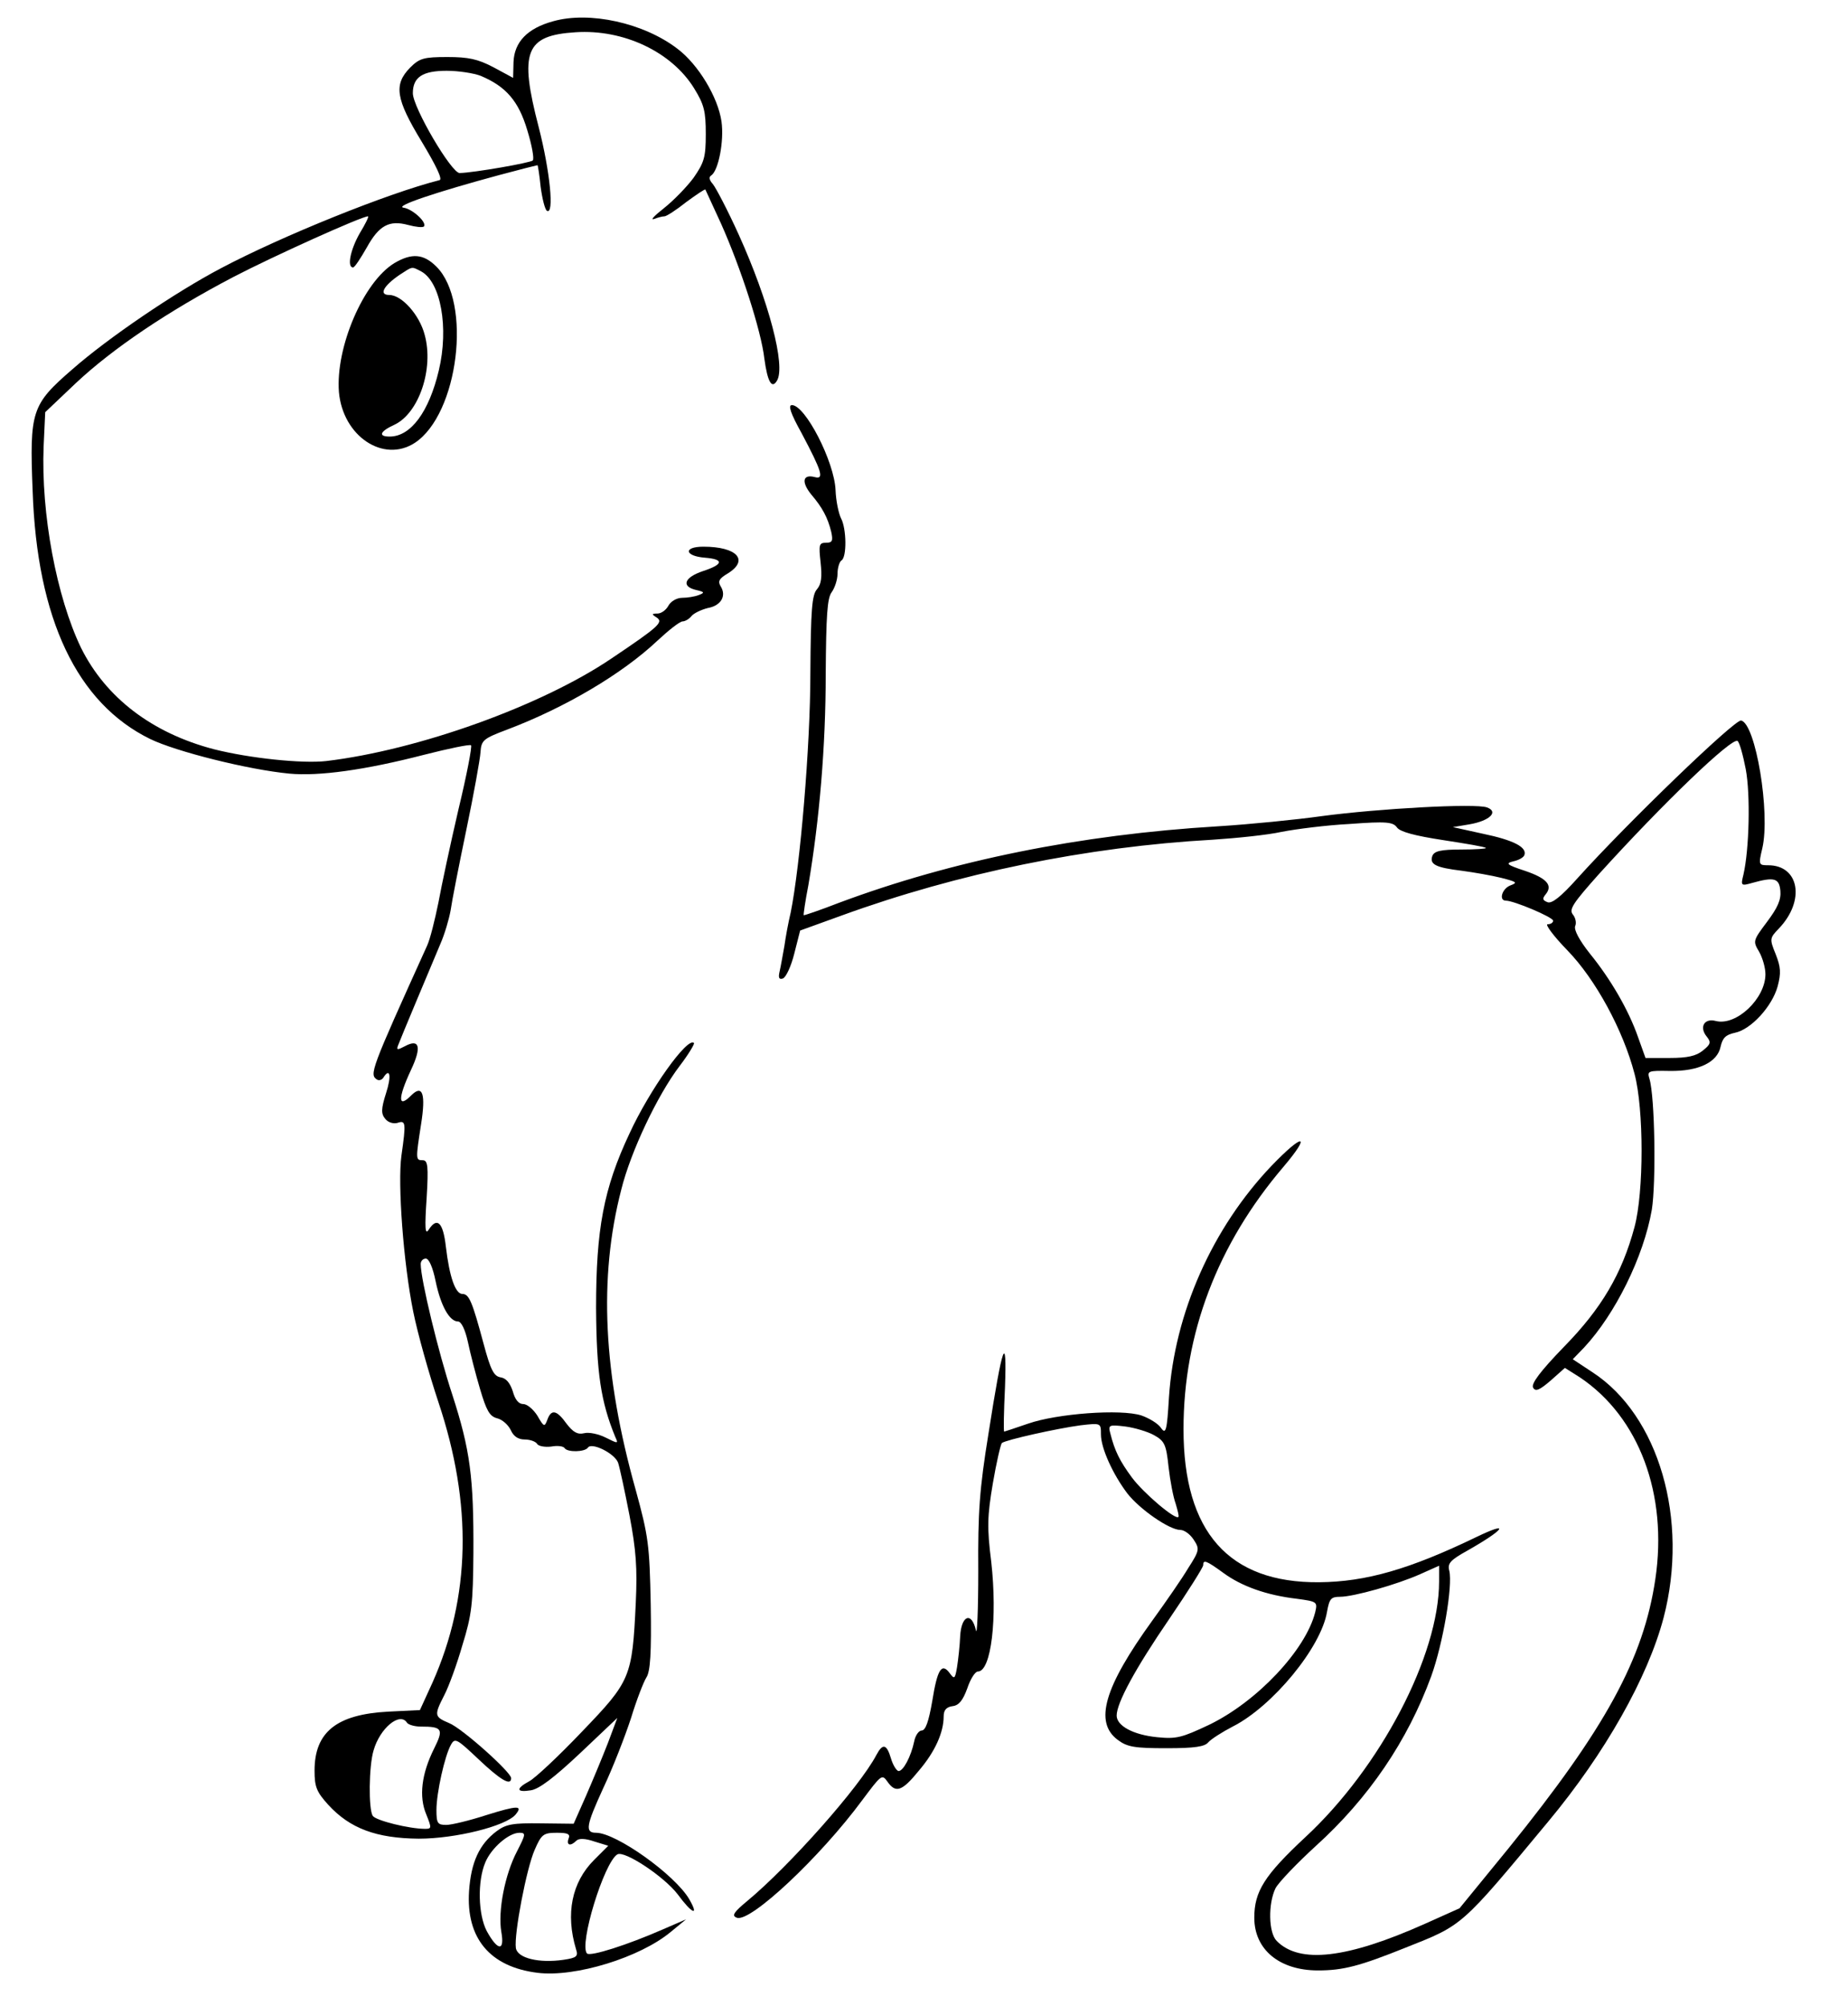 <?xml version="1.0" standalone="no"?>
<!DOCTYPE svg PUBLIC "-//W3C//DTD SVG 20010904//EN"
 "http://www.w3.org/TR/2001/REC-SVG-20010904/DTD/svg10.dtd">
<svg version="1.0" xmlns="http://www.w3.org/2000/svg"
 width="470pt" height="510pt" viewBox="0 0 470 510"
 preserveAspectRatio="xMidYMid meet">
<g transform="translate(0,510) scale(0.1,-0.1)"
fill="#000000" stroke="none">
<path d="M1407 5046 c-66 -18 -99 -53 -101 -104 l-1 -40 -50 27 c-40 21 -64
26 -117 26 -60 0 -71 -3 -95 -27 -42 -43 -37 -79 30 -189 36 -60 53 -95 45
-97 -131 -33 -401 -142 -556 -224 -116 -61 -287 -177 -378 -257 -104 -90 -109
-106 -101 -309 11 -326 113 -540 299 -631 66 -32 249 -78 354 -88 75 -7 192 9
343 48 63 16 116 27 119 24 3 -3 -11 -76 -32 -163 -20 -86 -43 -193 -51 -237
-9 -44 -21 -93 -29 -110 -144 -318 -147 -327 -127 -340 5 -3 12 -1 16 5 17 27
21 4 7 -39 -13 -41 -13 -53 -2 -66 7 -9 21 -13 31 -10 21 7 22 1 10 -83 -10
-71 5 -274 30 -397 11 -55 40 -158 64 -230 87 -260 82 -495 -15 -713 l-32 -70
-81 -4 c-131 -7 -187 -52 -187 -150 0 -41 5 -54 35 -87 55 -60 122 -85 230
-86 94 0 221 32 246 61 20 24 6 24 -74 -1 -43 -14 -89 -25 -102 -25 -22 0 -25
4 -25 38 0 43 21 138 37 166 10 18 15 15 70 -37 56 -53 83 -69 83 -48 0 15
-125 127 -158 140 -38 16 -38 20 -12 71 11 21 32 78 46 127 24 77 27 106 28
233 1 194 -8 263 -54 405 -35 106 -80 292 -80 331 0 8 6 14 13 14 8 0 18 -23
25 -58 13 -62 35 -102 57 -102 8 0 18 -20 25 -52 6 -29 20 -83 31 -120 16 -54
24 -69 43 -74 13 -3 28 -16 35 -30 7 -16 19 -24 35 -24 14 0 28 -5 32 -11 3
-6 20 -9 36 -7 16 3 31 1 34 -4 7 -11 51 -10 59 1 9 15 68 -14 77 -38 4 -12
17 -72 29 -134 17 -89 20 -134 16 -222 -9 -190 -13 -199 -137 -328 -59 -62
-120 -119 -134 -126 -35 -19 -33 -29 4 -23 21 3 59 32 125 94 l95 90 -24 -64
c-14 -36 -39 -96 -56 -135 l-31 -70 -84 1 c-70 1 -88 -2 -112 -20 -44 -33 -65
-79 -70 -152 -8 -120 53 -193 174 -208 96 -12 261 39 339 104 l39 32 -60 -26
c-89 -39 -183 -69 -192 -61 -21 22 43 231 77 252 18 11 120 -57 154 -102 36
-49 55 -57 29 -12 -36 62 -186 169 -237 169 -29 0 -25 19 18 113 25 53 56 133
71 179 14 46 32 92 39 103 10 15 13 62 11 185 -3 153 -6 174 -38 291 -83 295
-95 540 -37 764 24 97 92 240 148 314 23 30 39 57 37 59 -16 17 -113 -119
-164 -230 -66 -140 -85 -244 -85 -443 1 -166 12 -239 49 -329 8 -17 7 -17 -25
-1 -18 9 -42 14 -54 11 -17 -4 -28 2 -45 24 -25 35 -39 38 -49 10 -7 -19 -9
-18 -25 10 -10 16 -26 30 -36 30 -12 0 -21 11 -27 33 -7 21 -17 33 -31 35 -17
3 -25 18 -43 85 -29 108 -37 127 -54 127 -18 0 -33 44 -42 120 -7 62 -22 77
-44 43 -9 -14 -10 6 -5 80 5 83 3 97 -10 97 -18 0 -18 2 -4 92 12 76 4 101
-24 74 -35 -36 -36 -10 -2 63 28 59 22 81 -15 61 -19 -10 -22 -10 -18 1 7 19
84 202 108 259 11 25 22 63 26 85 3 22 21 114 40 205 19 91 35 180 36 197 2
31 7 35 68 58 148 56 293 142 382 226 29 27 57 49 64 49 6 0 17 6 23 14 6 7
25 16 41 20 34 6 48 31 33 55 -8 13 -4 20 18 33 55 34 23 68 -62 68 -52 0 -48
-24 4 -28 49 -4 47 -17 -5 -34 -48 -16 -56 -39 -18 -48 22 -5 23 -7 7 -13 -10
-4 -29 -7 -42 -7 -14 0 -29 -9 -35 -20 -6 -11 -18 -20 -28 -20 -15 0 -15 -2
-2 -10 18 -12 6 -23 -116 -105 -178 -120 -490 -232 -724 -260 -61 -7 -195 7
-286 30 -157 41 -275 131 -338 258 -62 129 -102 340 -95 513 l4 86 78 74 c94
88 233 182 401 270 102 53 326 154 342 154 3 0 -7 -20 -21 -43 -24 -42 -33
-87 -17 -87 4 0 19 23 35 51 31 56 57 70 105 57 19 -5 36 -7 40 -4 9 10 -29
45 -52 48 -23 4 85 40 244 83 52 14 96 25 97 25 1 0 5 -25 8 -55 4 -30 11 -58
16 -61 19 -11 8 100 -21 213 -50 192 -34 233 94 241 122 8 244 -50 301 -142
26 -42 30 -59 30 -117 0 -59 -4 -72 -31 -111 -17 -23 -51 -58 -75 -77 -24 -19
-36 -31 -26 -28 10 4 22 7 27 7 5 0 30 16 55 36 26 19 48 34 49 32 1 -2 19
-41 40 -87 50 -112 102 -272 110 -343 8 -59 19 -78 32 -56 23 37 -21 203 -97
371 -28 62 -58 119 -66 129 -9 10 -11 18 -4 22 18 12 33 87 26 137 -9 62 -59
145 -112 185 -86 66 -224 96 -316 70z m-184 -139 c64 -27 96 -64 118 -138 12
-39 18 -73 14 -77 -6 -6 -149 -31 -186 -32 -21 0 -119 167 -119 203 0 41 25
57 86 57 30 0 69 -6 87 -13z m-188 -4187 c3 -5 19 -10 35 -10 55 0 59 -6 34
-56 -32 -64 -39 -122 -20 -167 14 -35 14 -37 -3 -37 -40 0 -125 21 -133 33
-11 17 -10 126 2 166 16 57 67 99 85 71z m280 -327 c-31 -59 -49 -152 -40
-205 9 -50 -9 -49 -37 2 -22 42 -24 126 -4 174 15 37 60 76 87 76 17 0 16 -4
-6 -47z m131 32 c-6 -17 5 -20 20 -5 6 6 22 6 45 -2 l36 -11 -36 -36 c-57 -57
-73 -137 -46 -227 6 -18 2 -22 -32 -27 -62 -9 -117 4 -121 30 -5 35 27 203 48
250 17 39 22 43 56 43 28 0 35 -3 30 -15z"/>
<path d="M1003 4431 c-79 -48 -150 -215 -141 -328 10 -112 113 -181 193 -129
111 73 146 357 55 448 -33 33 -63 35 -107 9z m68 -21 c50 -27 71 -143 45 -252
-25 -105 -71 -168 -125 -168 -30 0 -25 13 12 30 62 29 101 142 77 229 -13 50
-58 101 -90 101 -27 0 -15 23 26 51 34 22 30 22 55 9z"/>
<path d="M2039 3998 c51 -96 58 -118 33 -111 -31 8 -34 -13 -9 -44 29 -34 42
-59 51 -95 5 -23 3 -28 -13 -28 -18 0 -19 -5 -14 -50 4 -37 2 -55 -9 -68 -13
-14 -16 -53 -17 -214 0 -185 -26 -489 -50 -608 -6 -25 -13 -63 -16 -85 -4 -22
-9 -51 -12 -64 -4 -17 -2 -22 8 -19 8 3 21 31 29 63 l15 59 105 38 c297 108
624 175 945 193 61 4 139 12 175 20 36 7 114 17 173 20 94 7 110 5 120 -9 8
-11 45 -21 117 -32 58 -9 107 -17 109 -20 2 -2 -26 -4 -63 -4 -52 0 -68 -4
-73 -16 -8 -22 9 -30 75 -38 30 -4 76 -12 100 -18 39 -10 43 -12 24 -19 -22
-8 -31 -39 -12 -39 20 0 120 -42 120 -51 0 -5 -6 -9 -14 -9 -7 0 15 -30 50
-66 72 -74 142 -203 171 -314 24 -90 24 -301 0 -390 -32 -119 -84 -207 -179
-304 -61 -63 -84 -94 -79 -104 6 -11 16 -7 45 18 l36 32 38 -24 c151 -101 224
-298 192 -513 -30 -203 -128 -381 -373 -684 l-125 -153 -87 -39 c-199 -89
-320 -103 -378 -44 -21 21 -22 95 -3 134 8 15 54 63 102 107 135 122 234 268
294 432 30 83 55 230 46 268 -5 19 2 27 47 52 95 54 109 76 22 34 -170 -82
-281 -114 -400 -115 -230 -2 -345 128 -345 389 0 243 86 470 254 667 72 85 51
87 -29 4 -152 -159 -248 -376 -262 -590 -5 -85 -8 -95 -20 -78 -7 11 -30 25
-50 32 -52 17 -215 5 -289 -21 -32 -11 -59 -20 -60 -20 -2 0 -1 51 2 113 5
141 -6 112 -42 -118 -23 -142 -27 -200 -26 -350 0 -99 -3 -166 -6 -150 -11 48
-37 38 -40 -15 -1 -25 -5 -60 -8 -79 -5 -30 -7 -31 -18 -16 -21 29 -32 11 -45
-70 -9 -52 -17 -75 -27 -75 -7 0 -16 -12 -19 -28 -8 -38 -28 -76 -40 -75 -5 1
-14 15 -19 32 -11 37 -21 39 -37 9 -43 -82 -222 -283 -328 -371 -35 -29 -41
-38 -27 -43 34 -13 212 154 319 299 48 64 50 67 64 47 21 -30 37 -25 80 28 41
48 63 97 63 138 0 16 7 24 23 26 16 2 26 15 37 45 8 24 20 43 27 43 34 0 50
136 34 279 -11 87 -10 116 4 199 9 53 20 100 23 103 10 8 140 37 200 45 52 6
52 6 52 -23 0 -35 30 -101 67 -150 31 -40 107 -93 135 -93 10 0 25 -11 34 -25
15 -23 15 -27 -14 -72 -16 -27 -57 -86 -91 -133 -123 -170 -149 -259 -88 -304
24 -18 43 -21 124 -21 72 0 97 4 106 15 7 8 35 26 62 40 101 51 225 201 240
292 6 33 10 38 33 38 34 0 145 31 205 58 l47 21 0 -40 c0 -188 -149 -473 -340
-650 -104 -97 -130 -138 -130 -205 0 -81 64 -134 162 -134 64 0 106 11 223 58
146 58 139 51 363 321 144 173 253 366 293 518 65 249 -12 514 -181 624 l-50
33 29 30 c79 85 151 230 172 350 11 68 8 287 -6 333 -6 20 -4 21 52 20 73 -1
121 22 129 62 5 22 13 30 36 35 41 8 95 67 109 118 9 34 8 49 -5 82 -16 39
-15 41 8 65 68 71 52 161 -27 161 -24 0 -25 1 -15 43 21 90 -17 318 -54 325
-16 3 -288 -259 -416 -401 -42 -47 -65 -65 -76 -61 -13 5 -14 9 -5 20 19 23 3
41 -53 60 -46 15 -50 19 -29 24 14 3 26 10 28 16 7 20 -28 38 -105 54 l-77 17
42 7 c52 9 75 32 45 43 -29 11 -278 -3 -420 -22 -64 -9 -184 -21 -265 -26
-350 -21 -675 -87 -962 -194 -49 -19 -90 -33 -91 -32 -1 1 4 36 12 77 28 165
44 353 44 535 1 151 4 194 15 209 8 11 15 32 15 47 0 15 5 31 10 34 14 8 13
81 -1 107 -6 12 -13 44 -14 72 -3 72 -77 216 -111 216 -10 0 -4 -20 25 -72z
m2401 -854 c12 -64 9 -203 -6 -268 -7 -28 -6 -29 22 -21 57 16 69 12 72 -20 2
-23 -7 -43 -34 -79 -36 -48 -36 -49 -20 -76 9 -16 16 -41 16 -57 0 -62 -74
-132 -126 -119 -30 8 -43 -16 -23 -40 11 -14 10 -19 -10 -35 -17 -14 -39 -19
-85 -19 l-61 0 -19 53 c-24 69 -70 148 -123 213 -26 33 -40 59 -37 69 4 8 1
22 -6 30 -10 13 1 29 66 102 164 181 338 348 353 339 5 -3 14 -36 21 -72z
m-1505 -1693 c27 -15 31 -24 37 -81 4 -35 12 -77 18 -93 5 -17 9 -32 7 -34 -8
-8 -89 61 -118 100 -31 42 -44 68 -55 112 -6 22 -4 23 38 18 23 -3 57 -13 73
-22z m176 -350 c46 -34 110 -57 187 -66 52 -7 53 -8 47 -34 -24 -96 -148 -228
-271 -287 -68 -32 -82 -36 -131 -31 -61 6 -103 29 -103 55 0 32 47 119 134
246 47 69 86 131 86 136 0 15 7 13 51 -19z"/>
</g>
</svg>
